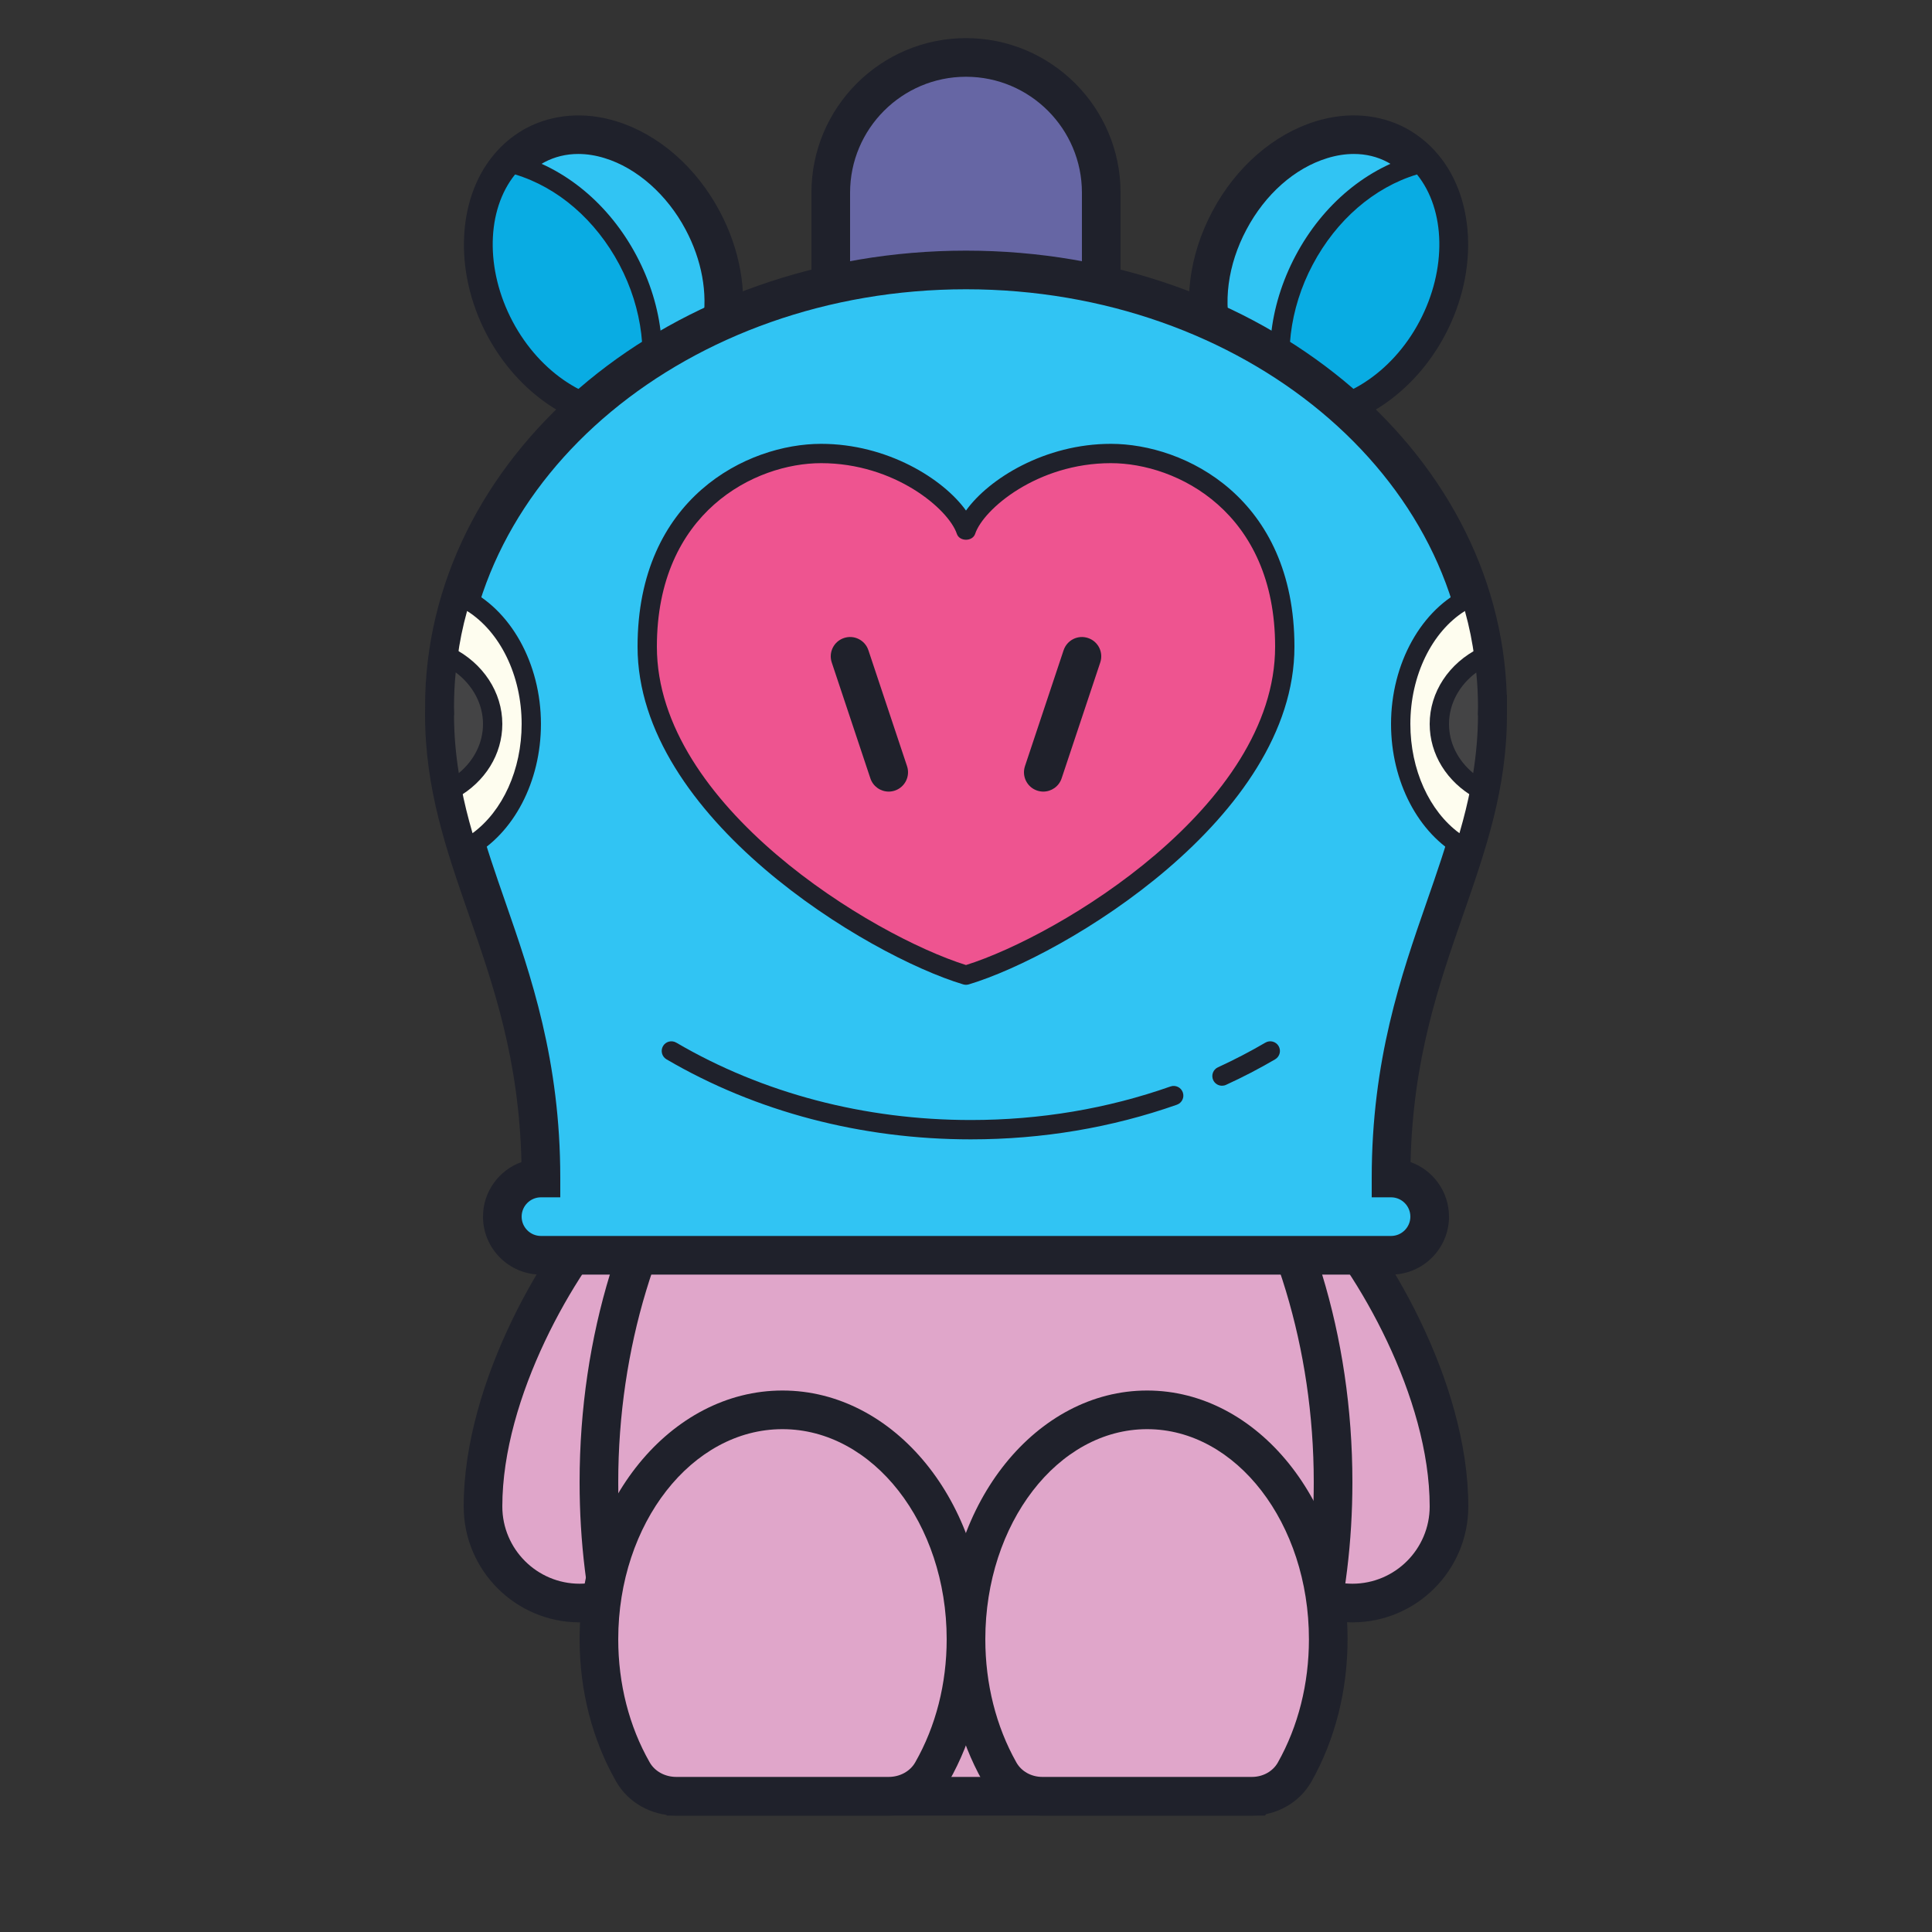 <svg xmlns="http://www.w3.org/2000/svg"  viewBox="0 0 100 100" width="400px" height="400px"><rect x="0" y="0" width="100" height="100" fill="#333333" stroke="none"/><path fill="#e0a6ca" d="M32,61.973c-3,3-7,10-7,16c0,2.761,2.239,5,5,5s5-2.239,5-5v-16C35,61.973,33.75,61.973,32,61.973z"/><path fill="#1f212b" d="M30,83.973c-3.309,0-6-2.691-6-6c0-6.493,4.265-13.679,7.293-16.707l0.293-0.293H36v17 C36,81.281,33.309,83.973,30,83.973z M32.424,62.973c-2.692,2.873-6.424,9.344-6.424,15c0,2.206,1.794,4,4,4s4-1.794,4-4v-15 H32.424z"/><path fill="#e0a6ca" d="M68,61.973c-1.75,0-3,0-3,0v16c0,2.761,2.239,5,5,5s5-2.239,5-5C75,71.973,71,64.973,68,61.973z"/><path fill="#1f212b" d="M70,83.973c-3.309,0-6-2.691-6-6v-17h4.414l0.293,0.293C71.735,64.294,76,71.48,76,77.973 C76,81.281,73.309,83.973,70,83.973z M66,62.973v15c0,2.206,1.794,4,4,4s4-1.794,4-4c0-5.656-3.732-12.127-6.424-15H66z"/><path fill="#31c4f3" d="M34.75,20.763c-0.46,0.25-0.95,0.4-1.46,0.48c-2.59,0.41-5.58-1.31-7.2-4.37 c-1.62-3.06-1.38-6.49,0.4-8.41c0.35-0.38,0.76-0.7,1.22-0.95c2.84-1.51,6.72,0.24,8.66,3.9 C38.32,15.073,37.59,19.253,34.75,20.763z"/><path fill="#1f212b" d="M32.521,22.302c-2.803,0-5.71-1.932-7.314-4.961c-1.778-3.359-1.552-7.29,0.551-9.558 c0.423-0.46,0.92-0.848,1.476-1.149c1.379-0.731,3.03-0.86,4.655-0.361c2.192,0.672,4.148,2.374,5.366,4.671 c1.046,1.963,1.433,4.138,1.088,6.121c-0.36,2.074-1.467,3.699-3.118,4.579c-0.537,0.291-1.118,0.482-1.778,0.587 C33.14,22.278,32.831,22.302,32.521,22.302z M29.93,7.969c-0.625,0-1.217,0.144-1.751,0.427c-0.354,0.192-0.677,0.444-0.953,0.744 c-1.537,1.658-1.64,4.645-0.252,7.266c1.388,2.621,3.921,4.201,6.16,3.85c0.433-0.068,0.805-0.189,1.139-0.371l0.008-0.004 c1.095-0.583,1.838-1.704,2.09-3.157c0.269-1.548-0.045-3.267-0.884-4.841c-0.958-1.806-2.522-3.188-4.186-3.697 C30.833,8.041,30.373,7.969,29.93,7.969z"/><path fill="#09ace3" d="M33.29,21.243c-2.59,0.41-5.58-1.31-7.2-4.37c-1.62-3.06-1.38-6.49,0.4-8.41 c2.36,0.61,4.62,2.38,6.01,5S34.1,18.953,33.29,21.243z"/><path fill="#1f212b" d="M32.516,21.803c-2.621,0-5.351-1.83-6.868-4.695c-1.681-3.176-1.485-6.87,0.476-8.984l0.203-0.219 l0.289,0.074c2.608,0.674,4.914,2.587,6.327,5.25c1.416,2.669,1.715,5.65,0.819,8.181l-0.099,0.28l-0.294,0.047 C33.086,21.78,32.802,21.803,32.516,21.803z M26.661,9.029c-1.489,1.843-1.554,4.918-0.129,7.609 c1.427,2.694,4.019,4.358,6.383,4.146c0.668-2.179,0.356-4.804-0.856-7.088C30.831,11.384,28.876,9.698,26.661,9.029z"/><path fill="#31c4f3" d="M65.254,20.763c0.46,0.25,0.95,0.4,1.46,0.48c2.59,0.41,5.58-1.31,7.2-4.37 c1.62-3.06,1.38-6.49-0.4-8.41c-0.35-0.38-0.76-0.7-1.22-0.95c-2.84-1.51-6.72,0.24-8.66,3.9 C61.684,15.073,62.414,19.253,65.254,20.763z"/><path fill="#1f212b" d="M67.481,22.303c-0.31,0-0.618-0.023-0.924-0.072c-0.648-0.102-1.246-0.299-1.777-0.587 c-1.373-0.731-2.402-2.03-2.899-3.656c-0.667-2.187-0.351-4.755,0.87-7.045c1.216-2.295,3.172-3.998,5.364-4.67 c1.625-0.499,3.276-0.373,4.647,0.357c0.562,0.306,1.06,0.692,1.486,1.155c2.101,2.266,2.327,6.195,0.548,9.555 C73.194,20.37,70.286,22.303,67.481,22.303z M70.076,7.969c-0.443,0-0.905,0.071-1.375,0.216c-1.688,0.518-3.213,1.865-4.184,3.697 c-0.974,1.826-1.237,3.839-0.724,5.521c0.346,1.133,1.013,1.989,1.929,2.477l0.008,0.004c0.335,0.183,0.708,0.304,1.138,0.371 c2.241,0.353,4.773-1.229,6.161-3.851s1.285-5.606-0.25-7.262c-0.279-0.303-0.603-0.555-0.964-0.751 C71.288,8.111,70.7,7.969,70.076,7.969z"/><path fill="#09ace3" d="M66.714,21.243c2.59,0.41,5.58-1.31,7.2-4.37c1.62-3.06,1.38-6.49-0.4-8.41 c-2.36,0.61-4.62,2.38-6.01,5S65.904,18.953,66.714,21.243z"/><path fill="#1f212b" d="M67.486,21.803c-0.286,0-0.569-0.021-0.851-0.065l-0.294-0.047l-0.099-0.28 c-0.896-2.53-0.597-5.513,0.819-8.182c1.413-2.663,3.718-4.576,6.327-5.25l0.289-0.074l0.203,0.219 c1.961,2.114,2.156,5.809,0.475,8.983C72.838,19.973,70.107,21.803,67.486,21.803z M67.089,20.786 c2.36,0.192,4.957-1.454,6.382-4.147c1.425-2.692,1.36-5.768-0.128-7.609c-2.216,0.669-4.171,2.354-5.397,4.668 C66.733,15.982,66.421,18.607,67.089,20.786z"/><path fill="#6666a4" d="M50,2.973L50,2.973c-3.866,0-7,3.134-7,7v8h14v-8C57,6.107,53.866,2.973,50,2.973z"/><path fill="#1f212b" d="M58,18.973H42v-9c0-4.411,3.589-8,8-8s8,3.589,8,8V18.973z M44,16.973h12v-7c0-3.309-2.691-6-6-6 s-6,2.691-6,6V16.973z"/><path fill="#e0a6ca" d="M64.903,92.973C67.461,88.501,69,82.865,69,76.723C69,62.225,60.493,50,50,50S31,62.225,31,76.723 c0,6.142,1.539,11.778,4.097,16.25H64.903z"/><path fill="#1f212b" d="M65.483,93.973H34.517l-0.288-0.504C31.462,88.634,30,82.843,30,76.723C30,61.437,38.972,49,50,49 s20,12.437,20,27.723c0,6.12-1.462,11.911-4.229,16.746L65.483,93.973z M35.684,91.973h28.633C66.728,87.541,68,82.282,68,76.723 C68,62.779,59.757,51,50,51S32,62.779,32,76.723C32,82.282,33.272,87.541,35.684,91.973z"/><path fill="#e0a6ca" d="M64.799,92.973c0.913,0,1.772-0.471,2.214-1.256c1.091-1.938,1.737-4.306,1.737-6.869 c0-6.558-4.197-11.875-9.375-11.875S50,78.289,50,84.848c0,2.563,0.645,4.93,1.737,6.869c0.442,0.786,1.301,1.256,2.214,1.256 H64.799z"/><path fill="#1f212b" d="M64.799,93.973H53.951c-1.29,0-2.472-0.677-3.085-1.767C49.645,90.04,49,87.495,49,84.848 c0-7.1,4.654-12.875,10.375-12.875S69.75,77.748,69.75,84.848c0,2.647-0.645,5.192-1.866,7.359 C67.271,93.296,66.089,93.973,64.799,93.973z M59.375,73.973c-4.618,0-8.375,4.879-8.375,10.875c0,2.305,0.556,4.51,1.608,6.377 c0.26,0.462,0.774,0.748,1.343,0.748h10.849c0.569,0,1.083-0.286,1.342-0.747c1.052-1.868,1.608-4.073,1.608-6.378 C67.75,78.852,63.993,73.973,59.375,73.973z"/><path fill="#e0a6ca" d="M45.996,92.973c0.925,0,1.795-0.471,2.244-1.256C49.346,89.778,50,87.41,50,84.848 c0-6.558-4.253-11.875-9.5-11.875S31,78.289,31,84.848c0,2.563,0.654,4.93,1.76,6.869c0.448,0.786,1.318,1.256,2.244,1.256H45.996z"/><path fill="#1f212b" d="M45.997,93.973H35.003c-1.3,0-2.493-0.675-3.112-1.762C30.654,90.044,30,87.498,30,84.848 c0-7.1,4.71-12.875,10.5-12.875S51,77.748,51,84.848c0,2.65-0.654,5.196-1.891,7.364C48.489,93.298,47.297,93.973,45.997,93.973z M40.5,73.973c-4.687,0-8.5,4.879-8.5,10.875c0,2.303,0.563,4.506,1.628,6.372c0.265,0.465,0.792,0.753,1.375,0.753h10.993 c0.583,0,1.11-0.288,1.375-0.752C48.437,89.354,49,87.151,49,84.848C49,78.852,45.187,73.973,40.5,73.973z"/><g><path fill="#31c4f3" d="M76.989,36.973C76.991,36.848,77,36.724,77,36.598c0-12.495-12.088-22.625-27-22.625 s-27,10.13-27,22.625c0,0.126,0.009,0.25,0.011,0.375c-0.003,0-0.011,0-0.011,0c0,8,5,13,5,24c-1.105,0-2,0.895-2,2 c0,1.104,0.895,2,2,2h44c1.105,0,2-0.896,2-2c0-1.105-0.895-2-2-2c0-11,5-16,5-24C76.996,36.973,76.992,36.973,76.989,36.973z"/><path fill="#1f212b" d="M72,65.973H28c-1.654,0-3-1.346-3-3c0-1.3,0.832-2.41,1.99-2.825 c-0.125-5.33-1.449-9.14-2.732-12.829C23.097,43.979,22,40.824,22,36.973l0.01-1c0.394-12.739,12.799-23,27.99-23 s27.596,10.261,27.99,23H78v1c0,3.852-1.097,7.006-2.258,10.346c-1.283,3.689-2.607,7.499-2.732,12.829 c1.159,0.415,1.99,1.525,1.99,2.825C75,64.627,73.654,65.973,72,65.973z M28,61.973c-0.551,0-1,0.448-1,1s0.449,1,1,1h44 c0.551,0,1-0.448,1-1s-0.449-1-1-1h-1v-1c0-6.105,1.516-10.465,2.853-14.311c1.02-2.933,1.987-5.714,2.129-8.889L76,36.598 c0-11.924-11.664-21.625-26-21.625s-26,9.701-26,21.625l0.031,1.375h-0.003c0.173,3.092,1.122,5.818,2.12,8.689 C27.484,50.508,29,54.867,29,60.973v1H28z"/></g><g><path fill="#ee5490" d="M57.5,23.473c-4,0-7,2.5-7.5,4c-0.5-1.5-3.5-4-7.5-4s-9,3-9,10c0,8.5,11.5,15.5,16.5,17 c5-1.5,16.5-8.5,16.5-17C66.5,26.473,61.5,23.473,57.5,23.473z"/><path fill="#1f212b" d="M50,50.973c-0.048,0-0.097-0.007-0.144-0.021C44.896,49.464,33,42.32,33,33.473 c0-7.704,5.681-10.5,9.5-10.5c3.413,0,6.314,1.801,7.5,3.453c1.186-1.652,4.087-3.453,7.5-3.453c3.819,0,9.5,2.796,9.5,10.5 c0,8.848-11.896,15.991-16.856,17.479C50.097,50.966,50.048,50.973,50,50.973z M42.5,23.973c-3.417,0-8.5,2.53-8.5,9.5 c0,8.235,11.167,14.961,16,16.477c4.833-1.516,16-8.241,16-16.477c0-6.97-5.083-9.5-8.5-9.5c-3.812,0-6.6,2.382-7.026,3.658 c-0.136,0.408-0.812,0.408-0.948,0C49.1,26.355,46.312,23.973,42.5,23.973z"/></g><path fill="#1f212b" d="M46,40.973c-0.419,0-0.809-0.265-0.949-0.684l-2-6c-0.175-0.524,0.108-1.091,0.632-1.265	c0.526-0.177,1.091,0.108,1.265,0.632l2,6c0.175,0.524-0.108,1.091-0.632,1.265C46.211,40.956,46.104,40.973,46,40.973z"/><path fill="#1f212b" d="M54,40.973c-0.104,0-0.211-0.017-0.316-0.052c-0.524-0.174-0.807-0.74-0.632-1.265l2-6	c0.175-0.523,0.74-0.809,1.265-0.632c0.524,0.174,0.807,0.74,0.632,1.265l-2,6C54.809,40.708,54.419,40.973,54,40.973z"/><g><path fill="#fefdef" d="M27.5,37.473c0,2.89-1.37,5.36-3.33,6.43c-0.31-1-0.58-2.01-0.78-3.04 c-0.24-1.24-0.39-2.52-0.39-3.89h0.01c0-0.13-0.01-0.25-0.01-0.38c0-0.89,0.06-1.76,0.19-2.62c0.13-1.05,0.37-2.08,0.68-3.08 C25.99,31.863,27.5,34.443,27.5,37.473z"/><path fill="#1f212b" d="M24.17,44.403c-0.063,0-0.127-0.012-0.188-0.037c-0.139-0.056-0.245-0.172-0.29-0.314 c-0.348-1.121-0.607-2.133-0.793-3.094c-0.269-1.386-0.399-2.688-0.399-3.984c0-0.029,0.002-0.059,0.007-0.087L22.5,36.593 c0-0.941,0.064-1.823,0.195-2.694c0.123-0.995,0.358-2.061,0.697-3.154c0.042-0.137,0.142-0.249,0.273-0.308 s0.282-0.059,0.412,0.001c2.346,1.073,3.922,3.9,3.922,7.035c0,2.982-1.409,5.679-3.591,6.868 C24.335,44.382,24.252,44.403,24.17,44.403z M23.5,37.07c0.006,1.199,0.131,2.409,0.38,3.697c0.144,0.742,0.334,1.52,0.578,2.359 C26.02,41.983,27,39.838,27,37.473c0-2.508-1.115-4.774-2.824-5.848c-0.23,0.831-0.395,1.639-0.49,2.409 c-0.126,0.835-0.186,1.667-0.186,2.559l0.01,0.38C23.51,37.006,23.506,37.039,23.5,37.07z"/></g><g><path fill="#444445" d="M25.5,37.473c0,1.43-0.84,2.68-2.11,3.39c-0.24-1.24-0.39-2.52-0.39-3.89h0.01 c0-0.13-0.01-0.25-0.01-0.38c0-0.89,0.06-1.76,0.19-2.62C24.57,34.663,25.5,35.973,25.5,37.473z"/><path fill="#1f212b" d="M23.39,41.362c-0.072,0-0.144-0.016-0.21-0.047c-0.146-0.067-0.25-0.2-0.28-0.358 c-0.269-1.386-0.399-2.688-0.399-3.984c0-0.029,0.002-0.059,0.007-0.087L22.5,36.593c0-0.941,0.064-1.823,0.195-2.694 c0.024-0.158,0.122-0.296,0.264-0.369c0.142-0.075,0.311-0.075,0.454-0.004C25.009,34.322,26,35.835,26,37.473 c0,1.567-0.884,2.998-2.366,3.826C23.559,41.341,23.475,41.362,23.39,41.362z M23.5,37.07c0.005,0.963,0.086,1.934,0.248,2.945 C24.542,39.36,25,38.448,25,37.473c0-1.033-0.527-2.008-1.412-2.67c-0.059,0.579-0.088,1.171-0.088,1.79l0.01,0.38 C23.51,37.006,23.506,37.039,23.5,37.07z"/></g><g><path fill="#fefdef" d="M76.99,36.973H77c0,1.37-0.15,2.65-0.39,3.89c-0.2,1.03-0.47,2.04-0.78,3.04 c-1.96-1.07-3.33-3.54-3.33-6.43c0-3.03,1.51-5.61,3.63-6.58c0.31,1,0.55,2.03,0.68,3.08v0.01c0.13,0.86,0.19,1.72,0.19,2.61 C77,36.723,76.99,36.843,76.99,36.973z"/><path fill="#1f212b" d="M75.83,44.403c-0.083,0-0.165-0.021-0.239-0.062C73.409,43.152,72,40.455,72,37.473 c0-3.135,1.576-5.962,3.922-7.035c0.131-0.061,0.281-0.06,0.412-0.001c0.131,0.059,0.231,0.171,0.273,0.308 c0.339,1.094,0.574,2.159,0.699,3.167c0.13,0.868,0.194,1.746,0.194,2.682l-0.007,0.293c0.005,0.028,0.007,0.058,0.007,0.087 c0,1.296-0.13,2.599-0.399,3.984c-0.186,0.961-0.445,1.973-0.793,3.094c-0.044,0.143-0.151,0.259-0.29,0.314 C75.958,44.391,75.894,44.403,75.83,44.403z M75.824,31.625C74.115,32.698,73,34.965,73,37.473c0,2.365,0.98,4.51,2.541,5.654 c0.244-0.84,0.434-1.617,0.578-2.359c0.25-1.289,0.375-2.5,0.38-3.699c-0.006-0.031-0.009-0.062-0.009-0.096l0.01-0.38 c0-0.885-0.06-1.714-0.185-2.536C76.219,33.269,76.054,32.457,75.824,31.625z"/></g><g><path fill="#444445" d="M76.99,36.973H77c0,1.37-0.15,2.65-0.39,3.89c-1.27-0.71-2.11-1.96-2.11-3.39 c0-1.5,0.93-2.81,2.31-3.49c0.13,0.86,0.19,1.72,0.19,2.61C77,36.723,76.99,36.843,76.99,36.973z"/><path fill="#1f212b" d="M76.61,41.362c-0.084,0-0.168-0.021-0.244-0.063C74.884,40.471,74,39.04,74,37.473 c0-1.643,0.992-3.152,2.589-3.938c0.143-0.069,0.312-0.068,0.452,0.005c0.142,0.074,0.239,0.211,0.263,0.369 c0.131,0.871,0.195,1.749,0.195,2.685l-0.007,0.293c0.005,0.028,0.007,0.058,0.007,0.087c0,1.296-0.13,2.599-0.399,3.984 c-0.03,0.158-0.135,0.291-0.28,0.358C76.753,41.347,76.682,41.362,76.61,41.362z M76.411,34.809C75.527,35.464,75,36.437,75,37.473 c0,0.976,0.458,1.887,1.252,2.543c0.161-1.013,0.243-1.983,0.248-2.947c-0.006-0.031-0.009-0.063-0.009-0.096l0.01-0.38 C76.5,35.977,76.471,35.387,76.411,34.809z"/></g><g><path fill="#1f212b" d="M63.25,56.197c-0.189,0-0.371-0.108-0.455-0.292c-0.115-0.251-0.005-0.548,0.246-0.662 c0.839-0.385,1.666-0.814,2.456-1.277c0.236-0.139,0.544-0.06,0.684,0.179c0.139,0.238,0.059,0.545-0.179,0.685 c-0.819,0.479-1.675,0.925-2.544,1.322C63.391,56.183,63.32,56.197,63.25,56.197z"/><path fill="#1f212b" d="M50.25,58.973c-5.675,0-11.123-1.433-15.753-4.143c-0.238-0.14-0.318-0.446-0.179-0.685 c0.14-0.238,0.446-0.317,0.684-0.179c4.478,2.621,9.75,4.006,15.248,4.006c3.586,0,7.062-0.584,10.334-1.736 c0.26-0.091,0.546,0.044,0.638,0.306c0.092,0.261-0.045,0.546-0.306,0.638C57.538,58.369,53.949,58.973,50.25,58.973z"/></g></svg>
